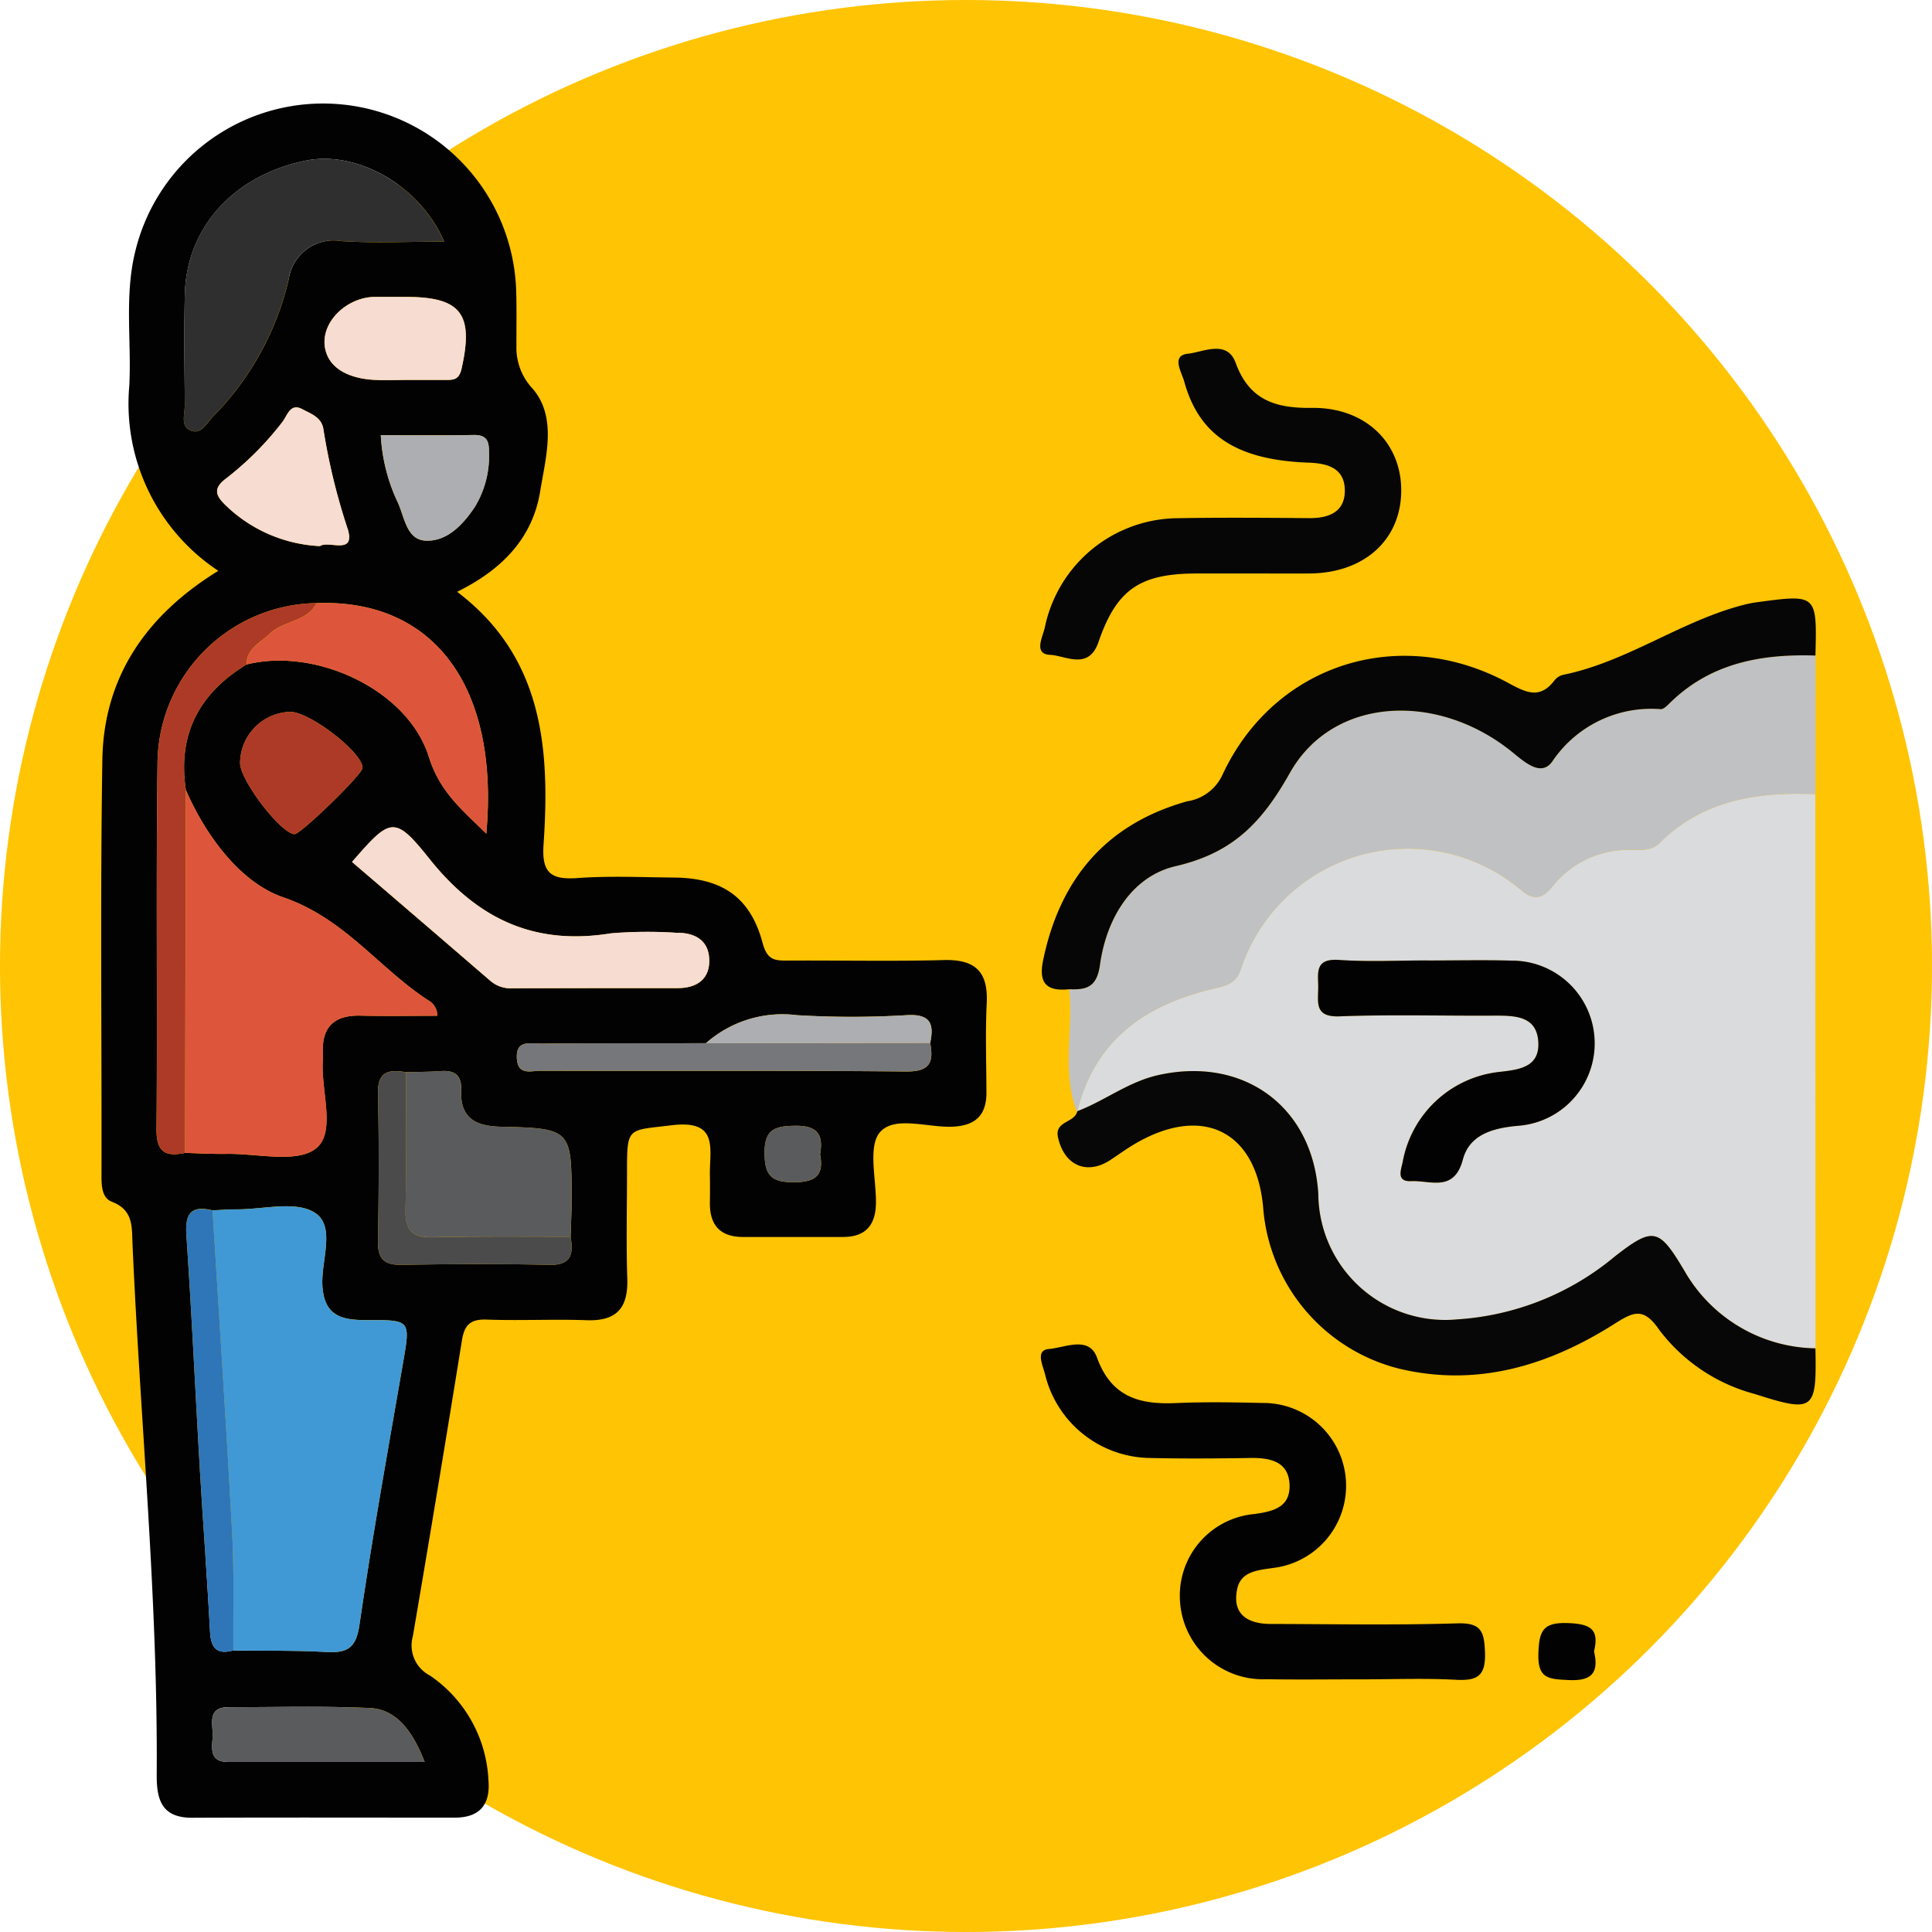 <svg xmlns="http://www.w3.org/2000/svg" xmlns:xlink="http://www.w3.org/1999/xlink" width="129" height="129" viewBox="0 0 129 129">
  <defs>
    <clipPath id="clip-path">
      <rect id="Rectángulo_353247" data-name="Rectángulo 353247" width="114.485" height="114.488" fill="none"/>
    </clipPath>
  </defs>
  <g id="Grupo_1003258" data-name="Grupo 1003258" transform="translate(-736 -5408)">
    <circle id="Elipse_5708" data-name="Elipse 5708" cx="64.5" cy="64.5" r="64.5" transform="translate(736 5408)" fill="#ffc403"/>
    <g id="Grupo_1003120" data-name="Grupo 1003120" transform="translate(742.757 5414.88)">
      <g id="Grupo_1003119" data-name="Grupo 1003119" clip-path="url(#clip-path)">
        <path id="Trazado_715386" data-name="Trazado 715386" d="M7.819,31.234A13.382,13.382,0,0,1,1.876,18.881c.154-2.984-.334-5.991.394-8.957a12.9,12.9,0,0,1,25.437,2.569c.042,1.229.012,2.46.019,3.69a3.991,3.991,0,0,0,1.092,2.9c1.632,1.914.866,4.552.493,6.841-.5,3.079-2.484,5.2-5.543,6.711,5.777,4.385,6.2,10.535,5.767,16.9-.126,1.861.491,2.34,2.255,2.213,2.142-.155,4.3-.053,6.456-.033,3.206.029,5.1,1.3,5.92,4.377.313,1.177.854,1.17,1.726,1.165,3.46-.019,6.922.059,10.379-.033,2.088-.055,2.956.779,2.857,2.863-.1,1.995-.024,4-.021,6,0,1.524-.763,2.2-2.273,2.262-1.662.067-3.858-.747-4.829.364-.811.929-.269,3.064-.274,4.666,0,1.49-.642,2.33-2.19,2.334-2.23.006-4.46,0-6.689,0-1.539,0-2.233-.808-2.21-2.308q.015-.923,0-1.845c-.028-1.72.628-3.695-2.553-3.306-2.945.36-2.98.076-2.98,3.092,0,2.383-.06,4.769.018,7.15.064,1.946-.7,2.846-2.706,2.775-2.227-.078-4.461.038-6.688-.042-1.073-.038-1.48.354-1.645,1.378q-1.593,9.89-3.279,19.765A2.261,2.261,0,0,0,21.957,105a8.949,8.949,0,0,1,3.9,7c.134,1.6-.571,2.484-2.245,2.484-5.844,0-11.687-.017-17.53.008-2.012.008-2.386-1.162-2.375-2.859.083-11.85-1.1-23.644-1.617-35.467-.049-1.1.075-2.248-1.369-2.8-.762-.293-.7-1.273-.7-2.06C.037,62.149-.066,53,.077,43.851c.088-5.594,3-9.7,7.742-12.617M40.377,62.777c-3.683.006-7.367,0-11.049.025-.711,0-1.666-.261-1.573,1.022.081,1.126.962.79,1.567.792,8.143.021,16.285-.027,24.428.05,1.571.015,1.854-.61,1.6-1.906.281-1.294.012-1.949-1.564-1.858a61.178,61.178,0,0,1-7.344,0,7.707,7.707,0,0,0-6.065,1.873M14.382,33.39A10.786,10.786,0,0,0,3.762,43.9c-.11,8.2,0,16.4-.069,24.6-.014,1.55.589,1.874,1.9,1.6.92.023,1.84.079,2.759.063,2.057-.036,4.734.654,6-.375,1.345-1.093.29-3.88.443-5.92a4.029,4.029,0,0,0,0-.46c-.071-1.755.8-2.517,2.521-2.476,1.708.041,3.417.009,5.126.009a1.174,1.174,0,0,0-.609-1.03c-3.3-2.15-5.571-5.468-9.7-6.885C9.333,52.062,7.019,49,5.654,45.87c-.566-3.716.889-6.457,4.042-8.379,4.572-1.165,10.77,1.648,12.183,6.166.738,2.36,2.221,3.525,3.835,5.129C26.6,38.962,22.2,33.1,14.382,33.39m16.96,42.3c.024-.768.064-1.535.067-2.3.012-4.89.01-4.928-4.771-5.039-1.68-.039-2.68-.622-2.6-2.412.045-1.025-.418-1.372-1.377-1.3-.765.055-1.535.051-2.3.073-1.126-.188-1.916-.09-1.881,1.422.076,3.281.06,6.566,0,9.848-.02,1.191.4,1.612,1.592,1.591,3.282-.056,6.567-.072,9.848,0,1.511.035,1.61-.755,1.421-1.881M8.824,103.317c2.074.028,4.152-.008,6.222.106,1.376.076,1.969-.248,2.195-1.8.854-5.847,1.9-11.667,2.91-17.492.494-2.853.526-2.883-2.358-2.87-1.616.007-2.877-.19-3.022-2.244-.119-1.7.933-4.021-.526-4.938-1.275-.8-3.432-.2-5.2-.212-.537,0-1.074.043-1.61.067-1.482-.361-1.843.256-1.745,1.692.357,5.206.593,10.421.9,15.631.211,3.6.488,7.2.678,10.8.058,1.1.45,1.566,1.558,1.257M22.9,9.253c-1.593-3.733-5.791-6.088-9.2-5.415-4.788.947-8,4.435-8.113,8.91-.063,2.453-.027,4.908,0,7.362.006.586-.292,1.4.294,1.709.789.418,1.167-.487,1.62-.921a19.259,19.259,0,0,0,5.023-9.14,3.018,3.018,0,0,1,3.5-2.538c2.209.144,4.436.033,6.879.033m-6.155,41.42q4.62,3.966,9.236,7.937a2.068,2.068,0,0,0,1.466.5c3.684-.016,7.367-.007,11.051-.012,1.262,0,2.134-.59,2.1-1.893s-.949-1.814-2.2-1.8a29.435,29.435,0,0,0-4.369.037c-5.107.83-8.914-.96-12.125-4.988-2.336-2.93-2.6-2.718-5.161.224M14.608,29.582c.558-.4,2.358.628,1.862-1.1a42.038,42.038,0,0,1-1.63-6.669c-.1-.827-.846-1.068-1.415-1.373-.82-.441-1,.453-1.344.874a20.8,20.8,0,0,1-3.725,3.741c-.88.65-.752,1.129-.051,1.8a9.7,9.7,0,0,0,6.3,2.729M21.6,110.77c-.878-2.269-2.015-3.533-3.673-3.606-3.14-.138-6.29-.051-9.436-.053-1.389,0-1.047,1.062-1.046,1.826s-.346,1.829,1.042,1.831c4.34,0,8.679,0,13.113,0M20.419,18.487c.84,0,1.679,0,2.519,0,.533,0,.947.034,1.122-.743.827-3.657-.022-4.8-3.723-4.8-.687,0-1.374,0-2.061,0-1.861,0-3.7,1.706-3.316,3.489.3,1.39,1.738,1.95,3.168,2.044.76.05,1.526.009,2.29.008M9.274,44.078c.016,1.165,2.715,4.688,3.631,4.739.4.022,4.5-3.959,4.539-4.408.08-.987-3.518-3.779-4.842-3.758a3.45,3.45,0,0,0-3.328,3.427m9.393-21.9a11.919,11.919,0,0,0,1.1,4.416c.482.989.588,2.554,1.876,2.623,1.424.077,2.492-1.039,3.289-2.23a6.546,6.546,0,0,0,.957-3.725c.006-.759-.21-1.11-1.028-1.1-2.048.036-4.1.012-6.2.012M48,70.2c.24-1.336-.19-1.934-1.673-1.912-1.382.02-2.047.252-2.033,1.862.013,1.541.538,1.917,1.989,1.908,1.42-.008,1.989-.465,1.717-1.858" transform="translate(0 0)" fill="#030202"/>
        <path id="Trazado_715387" data-name="Trazado 715387" d="M190.409,99.9q.008,18.5.015,37a10.254,10.254,0,0,1-8.726-5.141c-1.716-2.89-2.079-3.013-4.68-.983a18.209,18.209,0,0,1-10.5,4.19,8.471,8.471,0,0,1-9.287-8.366c-.345-5.831-4.978-9.219-10.687-7.943-2,.446-3.562,1.707-5.407,2.409,1.152-4.73,4.516-7.074,8.96-8.145.878-.212,1.59-.316,1.935-1.27a11.736,11.736,0,0,1,18.723-5.356c.819.7,1.418.628,2.1-.23a6.488,6.488,0,0,1,5.192-2.448c.685-.012,1.406.1,1.958-.453,2.906-2.884,6.545-3.424,10.4-3.267M164.591,111c-2,0-4,.105-5.992-.032-1.682-.116-1.369.935-1.385,1.9-.017,1-.219,1.929,1.424,1.867,3.453-.13,6.915-.024,10.373-.047,1.378-.009,2.825.024,2.9,1.8.072,1.613-1.216,1.8-2.554,1.953a7.371,7.371,0,0,0-6.492,5.953c-.077.5-.521,1.4.559,1.345,1.275-.06,2.862.765,3.448-1.445.441-1.661,1.993-2.1,3.656-2.248a5.522,5.522,0,0,0-.409-11.031c-1.843-.052-3.688-.009-5.533-.01" transform="translate(-75.958 -53.751)" fill="#dadbdd"/>
        <path id="Trazado_715388" data-name="Trazado 715388" d="M189.733,89.124c-3.859-.157-7.5.382-10.4,3.267-.552.549-1.273.44-1.958.453a6.488,6.488,0,0,0-5.192,2.448c-.687.858-1.286.932-2.1.23a11.735,11.735,0,0,0-18.722,5.356c-.345.954-1.058,1.058-1.935,1.27-4.443,1.07-7.808,3.414-8.957,8.144a.639.639,0,0,1-.02.078c-1.063-2.682-.239-5.486-.534-8.217,1.148.04,1.852-.109,2.063-1.632.425-3.063,2.094-5.9,5.06-6.589,3.822-.887,5.747-2.9,7.634-6.245,2.853-5.056,9.758-5.41,14.734-1.453.852.678,1.987,1.78,2.761.728a7.969,7.969,0,0,1,7.256-3.512c.185.008.408-.213.568-.372,2.718-2.7,6.116-3.325,9.758-3.207q0,4.627-.006,9.254" transform="translate(-75.282 -42.979)" fill="#c0c1c3"/>
        <path id="Trazado_715389" data-name="Trazado 715389" d="M139.589,142.722s.023-.079.02-.078c1.841-.7,3.407-1.962,5.4-2.408,5.709-1.276,10.342,2.112,10.687,7.943a8.472,8.472,0,0,0,9.287,8.366,18.21,18.21,0,0,0,10.5-4.19c2.6-2.03,2.964-1.907,4.679.983a10.255,10.255,0,0,0,8.727,5.141c.087,4.169-.081,4.316-4.074,3.042a11.772,11.772,0,0,1-6.369-4.295c-1.046-1.514-1.711-1.179-2.986-.373-4.407,2.789-9.183,4.241-14.423,2.97a12.038,12.038,0,0,1-9.019-10.7c-.431-5.1-3.969-6.931-8.464-4.357-.6.342-1.154.752-1.73,1.131-1.578,1.04-3.095.382-3.51-1.513-.232-1.064,1.046-.958,1.267-1.666" transform="translate(-74.43 -75.331)" fill="#070707"/>
        <path id="Trazado_715390" data-name="Trazado 715390" d="M187.652,75.448c-3.643-.118-7.041.506-9.759,3.207-.16.159-.383.38-.568.372a7.967,7.967,0,0,0-7.256,3.513c-.774,1.052-1.909-.051-2.761-.729-4.975-3.957-11.881-3.6-14.733,1.453-1.887,3.345-3.812,5.358-7.634,6.245-2.966.688-4.635,3.526-5.059,6.589-.212,1.523-.915,1.671-2.063,1.631-1.447.149-2.059-.352-1.737-1.915,1.125-5.452,4.2-9.114,9.624-10.634a3.09,3.09,0,0,0,2.363-1.789c3.451-7.378,11.815-10.046,19.067-6.118,1.186.642,2.113,1.121,3.094-.167a1.05,1.05,0,0,1,.572-.369c4.349-.884,7.961-3.676,12.246-4.72a6.643,6.643,0,0,1,.68-.126c4.031-.545,4.031-.544,3.926,3.556" transform="translate(-73.194 -38.557)" fill="#060606"/>
        <path id="Trazado_715391" data-name="Trazado 715391" d="M157.35,201.851c-2.151,0-4.3.029-6.453-.007a5.544,5.544,0,0,1-5.736-5.127,5.47,5.47,0,0,1,4.926-5.9c1.276-.17,2.405-.444,2.383-1.894-.024-1.6-1.257-1.873-2.619-1.851-2.227.034-4.456.052-6.683,0a7.306,7.306,0,0,1-7.024-5.586c-.143-.579-.667-1.619.253-1.69,1.053-.081,2.679-.911,3.216.57.955,2.633,2.827,3.146,5.26,3.04,1.917-.084,3.841-.054,5.76-.007a5.528,5.528,0,0,1,.743,11.016c-1.052.15-2.141.238-2.394,1.372-.379,1.7.667,2.365,2.236,2.367,4.148.007,8.3.087,12.443-.04,1.6-.049,1.807.527,1.859,1.934.058,1.6-.526,1.909-1.951,1.833-2.068-.111-4.146-.029-6.22-.029" transform="translate(-73.123 -96.602)" fill="#030202"/>
        <path id="Trazado_715392" data-name="Trazado 715392" d="M149.864,50.535c-1.231,0-2.461,0-3.692,0-3.753.015-5.3,1.071-6.506,4.573-.66,1.922-2.2.906-3.236.859-1.127-.05-.485-1.207-.348-1.834a9.137,9.137,0,0,1,8.9-7.29c2.922-.051,5.845-.026,8.768-.005,1.326.01,2.386-.435,2.362-1.879s-1.118-1.779-2.425-1.825c-4.794-.173-7.314-1.826-8.3-5.423-.172-.627-.891-1.73.25-1.85,1.016-.107,2.615-.968,3.19.616.908,2.5,2.693,3.033,5.067,3,3.573-.048,6.014,2.31,5.984,5.567s-2.481,5.456-6.091,5.489c-1.307.012-2.615,0-3.923,0" transform="translate(-73.075 -19.123)" fill="#060606"/>
        <path id="Trazado_715393" data-name="Trazado 715393" d="M211.511,221.659c.348,1.475-.183,2-1.729,1.917-1.284-.066-2.046-.072-1.988-1.765.052-1.5.282-2.1,1.955-2.039,1.455.053,2.144.351,1.762,1.887" transform="translate(-111.834 -118.28)" fill="#030202"/>
        <path id="Trazado_715394" data-name="Trazado 715394" d="M16.1,159.79c.537-.024,1.074-.069,1.61-.066,1.768.007,3.925-.59,5.2.212,1.46.917.407,3.239.526,4.938.145,2.054,1.406,2.251,3.022,2.244,2.884-.013,2.852.017,2.358,2.87-1.008,5.824-2.055,11.644-2.91,17.491-.226,1.547-.819,1.872-2.2,1.8-2.069-.114-4.147-.078-6.221-.106-.019-2.595.063-5.2-.077-7.784-.388-7.2-.869-14.4-1.313-21.6" transform="translate(-8.664 -85.852)" fill="#4099d5"/>
        <path id="Trazado_715395" data-name="Trazado 715395" d="M12.175,99.324c1.364,3.135,3.678,6.2,6.487,7.16,4.125,1.417,6.393,4.735,9.7,6.885a1.172,1.172,0,0,1,.61,1.03c-1.709,0-3.418.032-5.125-.009-1.726-.042-2.593.721-2.521,2.476a4.029,4.029,0,0,1,0,.46c-.151,2.04.9,4.827-.442,5.92-1.267,1.03-3.944.339-6,.375-.919.016-1.839-.04-2.759-.063q.029-12.117.059-24.234" transform="translate(-6.521 -53.456)" fill="#dd563c"/>
        <path id="Trazado_715396" data-name="Trazado 715396" d="M29.325,13.593c-2.444,0-4.67.111-6.879-.033a3.019,3.019,0,0,0-3.5,2.538,19.261,19.261,0,0,1-5.023,9.14c-.453.434-.83,1.34-1.62.921-.586-.311-.287-1.123-.294-1.709-.026-2.454-.062-4.909,0-7.362.115-4.475,3.325-7.963,8.113-8.91,3.408-.674,7.606,1.682,9.2,5.415" transform="translate(-6.427 -4.34)" fill="#2f2f2f"/>
        <path id="Trazado_715397" data-name="Trazado 715397" d="M44.034,140.03c.768-.022,1.537-.018,2.3-.073.958-.069,1.421.278,1.377,1.3-.079,1.79.921,2.374,2.6,2.413,4.781.111,4.783.149,4.77,5.039,0,.768-.043,1.535-.066,2.3-3.057.006-6.115-.04-9.17.04-1.4.036-1.892-.458-1.855-1.854.08-3.055.035-6.113.04-9.17" transform="translate(-23.677 -75.32)" fill="#5a5b5d"/>
        <path id="Trazado_715398" data-name="Trazado 715398" d="M36.256,107.03c2.559-2.942,2.825-3.154,5.161-.223,3.211,4.028,7.017,5.818,12.125,4.988a29.436,29.436,0,0,1,4.369-.037c1.25-.012,2.164.5,2.2,1.8s-.838,1.892-2.1,1.893c-3.684.005-7.368,0-11.051.012a2.07,2.07,0,0,1-1.466-.5q-4.606-3.983-9.236-7.938" transform="translate(-19.513 -56.357)" fill="#f6dcd1"/>
        <path id="Trazado_715399" data-name="Trazado 715399" d="M25.681,72.292C33.5,72,37.9,77.865,37.012,87.688c-1.613-1.6-3.1-2.769-3.835-5.129C31.764,78.041,25.566,75.228,21,76.392c.025-1.072.91-1.436,1.561-2.059.932-.892,2.478-.777,3.125-2.042" transform="translate(-11.3 -38.902)" fill="#dd563c"/>
        <path id="Trazado_715400" data-name="Trazado 715400" d="M18.685,72.3c-.647,1.264-2.193,1.15-3.125,2.042-.651.623-1.536.986-1.561,2.059-3.152,1.923-4.608,4.664-4.042,8.378Q9.928,96.9,9.9,109.016c-1.314.273-1.916-.051-1.9-1.6.073-8.2-.041-16.4.069-24.6A10.786,10.786,0,0,1,18.685,72.3" transform="translate(-4.303 -38.914)" fill="#ad3a26"/>
        <path id="Trazado_715401" data-name="Trazado 715401" d="M14.047,159.991c.444,7.2.925,14.394,1.313,21.6.139,2.588.058,5.189.077,7.784-1.108.309-1.5-.157-1.558-1.257-.19-3.6-.467-7.2-.678-10.8-.306-5.21-.542-10.425-.9-15.631-.1-1.435.263-2.053,1.745-1.692" transform="translate(-6.613 -86.053)" fill="#2e76b7"/>
        <path id="Trazado_715402" data-name="Trazado 715402" d="M87.688,135.9c.253,1.3-.03,1.921-1.6,1.906-8.142-.077-16.285-.029-24.428-.05-.6,0-1.487.334-1.567-.792-.092-1.284.862-1.018,1.573-1.022,3.683-.023,7.366-.019,11.049-.025l14.973-.017" transform="translate(-32.338 -73.144)" fill="#76777b"/>
        <path id="Trazado_715403" data-name="Trazado 715403" d="M23.624,53.267a9.7,9.7,0,0,1-6.3-2.729c-.7-.668-.829-1.147.051-1.8A20.773,20.773,0,0,0,21.1,45c.341-.421.524-1.314,1.344-.874.568.306,1.318.547,1.415,1.373a42.038,42.038,0,0,0,1.63,6.669c.5,1.726-1.3.7-1.862,1.1" transform="translate(-9.016 -23.685)" fill="#f6dcd1"/>
        <path id="Trazado_715404" data-name="Trazado 715404" d="M30.227,235.572c-4.434,0-8.774,0-13.114,0-1.389,0-1.041-1.067-1.042-1.831s-.342-1.827,1.047-1.826c3.146,0,6.3-.085,9.436.052,1.658.073,2.794,1.337,3.673,3.606" transform="translate(-8.629 -124.803)" fill="#5a5b5d"/>
        <path id="Trazado_715405" data-name="Trazado 715405" d="M37.794,33.573c-.763,0-1.529.042-2.289-.009-1.431-.095-2.869-.654-3.168-2.044-.384-1.783,1.454-3.485,3.315-3.489.687,0,1.374,0,2.061,0,3.7,0,4.549,1.141,3.722,4.8-.175.777-.589.742-1.122.743-.84,0-1.679,0-2.519,0" transform="translate(-17.376 -15.086)" fill="#f6dcd1"/>
        <path id="Trazado_715406" data-name="Trazado 715406" d="M20.08,91.455a3.449,3.449,0,0,1,3.328-3.427c1.324-.022,4.922,2.771,4.842,3.758-.036.449-4.136,4.43-4.539,4.408-.916-.05-3.615-3.573-3.631-4.739" transform="translate(-10.807 -47.377)" fill="#ad3a26"/>
        <path id="Trazado_715407" data-name="Trazado 715407" d="M41.89,140.043c-.006,3.057.04,6.115-.04,9.17-.036,1.4.459,1.891,1.855,1.854,3.055-.08,6.113-.034,9.17-.04.188,1.126.09,1.916-1.422,1.881-3.282-.076-6.566-.06-9.849,0-1.191.02-1.612-.4-1.591-1.591.056-3.282.072-6.567,0-9.848-.035-1.512.755-1.61,1.881-1.422" transform="translate(-21.532 -75.333)" fill="#4b4b4c"/>
        <path id="Trazado_715408" data-name="Trazado 715408" d="M40.422,48.007c2.1,0,4.148.024,6.2-.012.818-.014,1.034.337,1.028,1.1a6.543,6.543,0,0,1-.957,3.725c-.8,1.191-1.865,2.307-3.289,2.23-1.287-.07-1.394-1.635-1.876-2.623a11.916,11.916,0,0,1-1.1-4.415" transform="translate(-21.755 -25.83)" fill="#adaeb2"/>
        <path id="Trazado_715409" data-name="Trazado 715409" d="M102.406,133.71l-14.973.017a7.707,7.707,0,0,1,6.065-1.873,61.18,61.18,0,0,0,7.344,0c1.575-.091,1.845.564,1.564,1.858" transform="translate(-47.057 -70.95)" fill="#adaeb2"/>
        <path id="Trazado_715410" data-name="Trazado 715410" d="M99.612,149.788c.272,1.393-.3,1.85-1.717,1.858-1.451.009-1.976-.367-1.989-1.908-.014-1.611.651-1.842,2.033-1.862,1.483-.022,1.913.575,1.673,1.912" transform="translate(-51.617 -79.587)" fill="#5a5b5d"/>
        <path id="Trazado_715411" data-name="Trazado 715411" d="M183.314,123.925c1.844,0,3.69-.042,5.533.01a5.522,5.522,0,0,1,.409,11.031c-1.663.152-3.215.587-3.656,2.248-.586,2.209-2.173,1.385-3.448,1.445-1.08.051-.636-.849-.559-1.345a7.372,7.372,0,0,1,6.491-5.954c1.337-.149,2.625-.34,2.554-1.953-.079-1.771-1.526-1.8-2.9-1.8-3.458.024-6.92-.083-10.373.048-1.643.062-1.44-.863-1.424-1.867.016-.964-.3-2.015,1.385-1.9,1.989.138,3.994.032,5.992.033" transform="translate(-94.68 -66.674)" fill="#030202"/>
      </g>
    </g>
  </g>
</svg>
